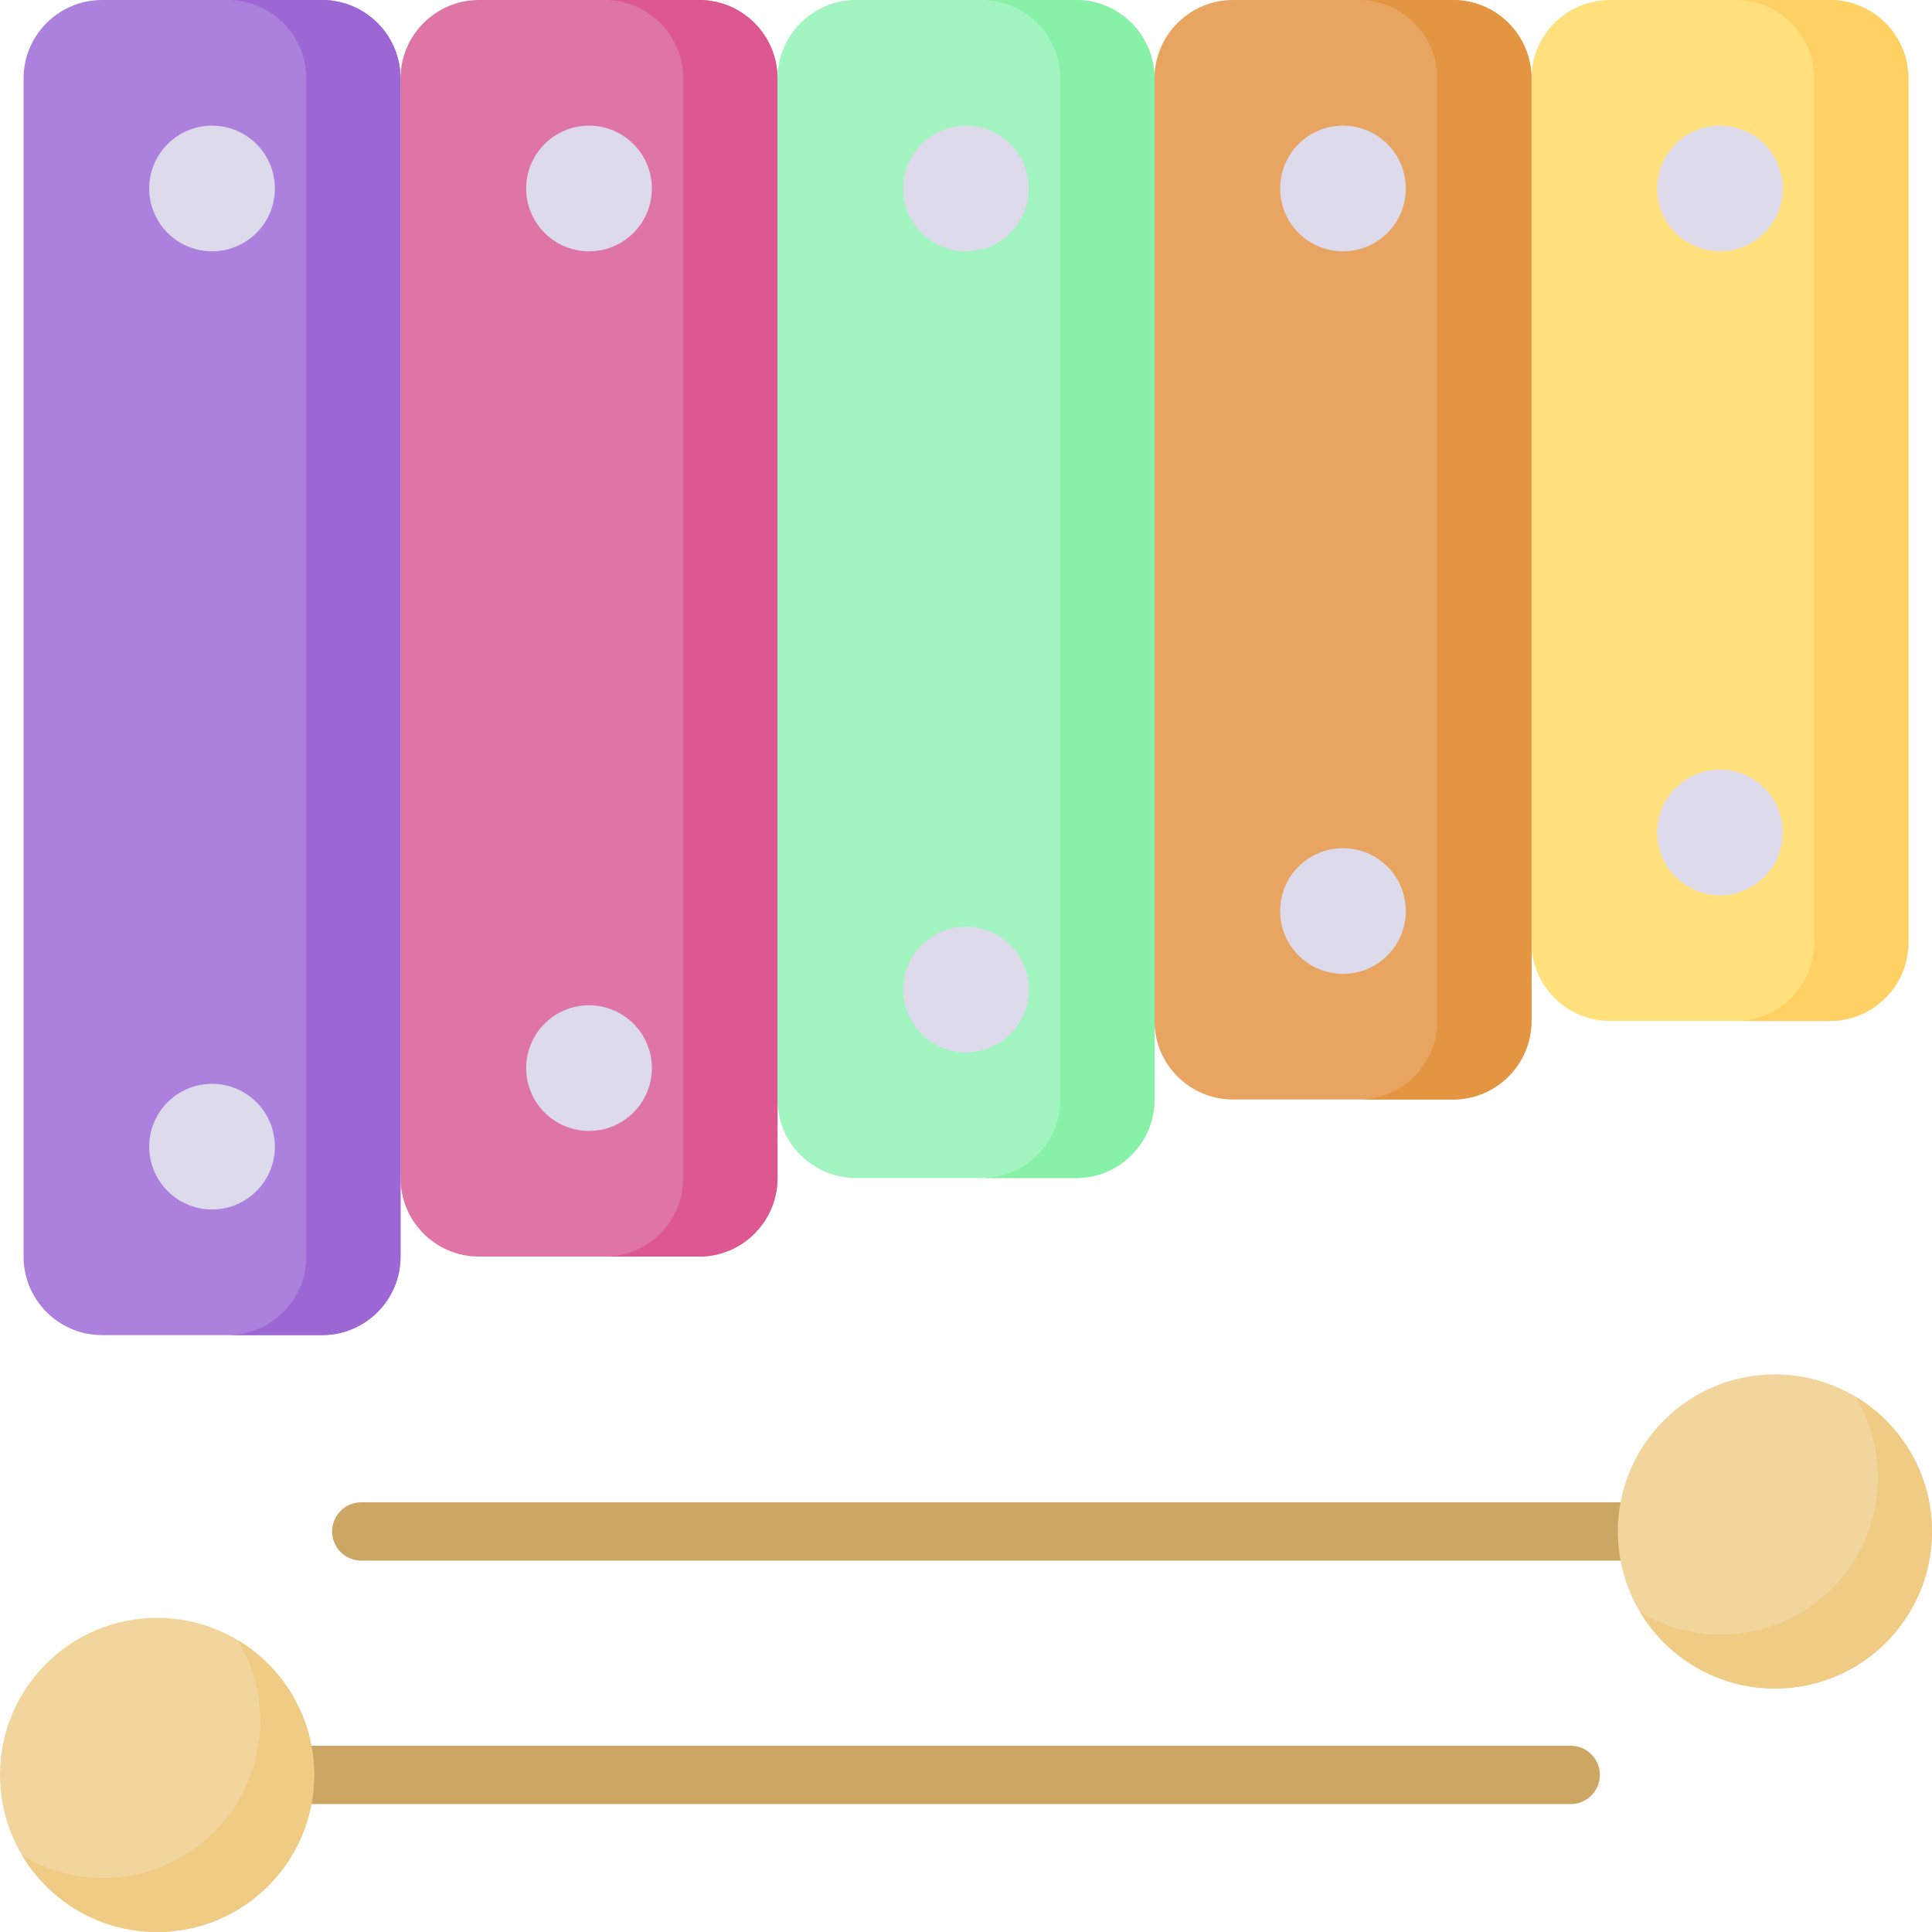 <svg id="Capa_1" enable-background="new 0 0 512 512" height="512" viewBox="0 0 512 512" width="512" xmlns="http://www.w3.org/2000/svg"><g><g><g><g><g><path d="m85.333 353.821h-58.276c-11.495 0-20.813-9.318-20.813-20.813v-312.195c0-11.495 9.318-20.813 20.813-20.813h58.276c11.495 0 20.813 9.318 20.813 20.813v312.195c0 11.495-9.318 20.813-20.813 20.813z" fill="#ac80dd"/></g><g><circle cx="56.195" cy="49.951" fill="#dddaec" r="16.65"/></g><g><circle cx="56.195" cy="303.87" fill="#dddaec" r="16.65"/></g></g><g><g><path d="m185.236 333.008h-58.276c-11.495 0-20.813-9.318-20.813-20.813v-291.382c-.001-11.495 9.318-20.813 20.812-20.813h58.276c11.495 0 20.813 9.318 20.813 20.813v291.382c.001 11.495-9.318 20.813-20.812 20.813z" fill="#df75a5"/></g><g><circle cx="156.098" cy="49.951" fill="#dddaec" r="16.65"/></g><g><circle cx="156.098" cy="283.057" fill="#dddaec" r="16.65"/></g></g><g><g><path d="m285.138 312.195h-58.276c-11.495 0-20.813-9.318-20.813-20.813v-270.569c0-11.495 9.318-20.813 20.813-20.813h58.276c11.495 0 20.813 9.318 20.813 20.813v270.569c0 11.495-9.318 20.813-20.813 20.813z" fill="#a2f4c1"/></g><g><circle cx="256" cy="49.951" fill="#dddaec" r="16.65"/></g><g><circle cx="256" cy="262.244" fill="#dddaec" r="16.65"/></g></g><g><g><path d="m385.041 291.382h-58.276c-11.495 0-20.813-9.318-20.813-20.813v-249.756c-.001-11.495 9.318-20.813 20.812-20.813h58.276c11.495 0 20.813 9.318 20.813 20.813v249.756c.001 11.495-9.318 20.813-20.812 20.813z" fill="#e7a561"/></g><g><circle cx="355.902" cy="49.951" fill="#dddaec" r="16.65"/></g><g><circle cx="355.902" cy="241.431" fill="#dddaec" r="16.65"/></g></g><g><g><path d="m484.943 270.569h-58.276c-11.495 0-20.813-9.318-20.813-20.813v-228.943c0-11.495 9.318-20.813 20.813-20.813h58.276c11.495 0 20.813 9.318 20.813 20.813v228.943c0 11.495-9.318 20.813-20.813 20.813z" fill="#ffe07d"/></g><g><path d="m85.333 0h-24.975c11.495 0 20.813 9.318 20.813 20.813v312.195c0 11.495-9.318 20.813-20.813 20.813h24.976c11.495 0 20.813-9.318 20.813-20.813v-312.195c-.001-11.495-9.319-20.813-20.814-20.813z" fill="#9d66d5"/></g><g><path d="m185.236 0h-24.976c11.495 0 20.813 9.318 20.813 20.813v291.382c0 11.495-9.318 20.813-20.813 20.813h24.976c11.495 0 20.813-9.318 20.813-20.813v-291.382c0-11.495-9.319-20.813-20.813-20.813z" fill="#dd5790"/></g><g><path d="m285.138 0h-24.976c11.495 0 20.813 9.318 20.813 20.813v270.569c0 11.495-9.318 20.813-20.813 20.813h24.976c11.495 0 20.813-9.318 20.813-20.813v-270.569c0-11.495-9.318-20.813-20.813-20.813z" fill="#86f1a7"/></g><g><path d="m385.041 0h-24.976c11.495 0 20.813 9.318 20.813 20.813v249.756c0 11.495-9.318 20.813-20.813 20.813h24.976c11.495 0 20.813-9.318 20.813-20.813v-249.756c0-11.495-9.319-20.813-20.813-20.813z" fill="#e49542"/></g><g><path d="m484.943 0h-24.976c11.495 0 20.813 9.318 20.813 20.813v228.943c0 11.495-9.318 20.813-20.813 20.813h24.976c11.495 0 20.813-9.318 20.813-20.813v-228.943c0-11.495-9.318-20.813-20.813-20.813z" fill="#ffd064"/></g><g><circle cx="455.805" cy="49.951" fill="#dddaec" r="16.65"/></g><g><circle cx="455.805" cy="220.618" fill="#dddaec" r="16.65"/></g></g></g></g><g><path d="m416.26 478.1h-343.31c-4.267 0-7.726-3.459-7.726-7.726s3.459-7.726 7.726-7.726h343.31c4.267 0 7.726 3.459 7.726 7.726s-3.459 7.726-7.726 7.726z" fill="#cba763"/></g><g><path d="m439.05 413.58h-343.31c-4.267 0-7.726-3.459-7.726-7.726s3.459-7.726 7.726-7.726h343.31c4.267 0 7.726 3.459 7.726 7.726s-3.459 7.726-7.726 7.726z" fill="#cba763"/></g><g><g><circle cx="41.626" cy="470.374" fill="#f1d59d" r="41.626"/></g><g><path d="m63.024 434.667c3.756 6.253 5.919 13.572 5.919 21.398 0 22.989-18.637 41.626-41.626 41.626-7.826 0-15.144-2.163-21.398-5.919 7.277 12.117 20.543 20.228 35.707 20.228 22.989 0 41.626-18.637 41.626-41.626 0-15.164-8.111-28.43-20.228-35.707z" fill="#efcb84"/></g></g><g><g><circle cx="470.374" cy="405.854" fill="#f1d59d" r="41.626"/></g><g><path d="m491.772 370.147c3.756 6.253 5.919 13.572 5.919 21.398 0 22.989-18.637 41.626-41.626 41.626-7.826 0-15.145-2.163-21.398-5.919 7.277 12.117 20.543 20.228 35.707 20.228 22.989 0 41.626-18.637 41.626-41.626 0-15.164-8.111-28.43-20.228-35.707z" fill="#efcb84"/></g></g></g></svg>